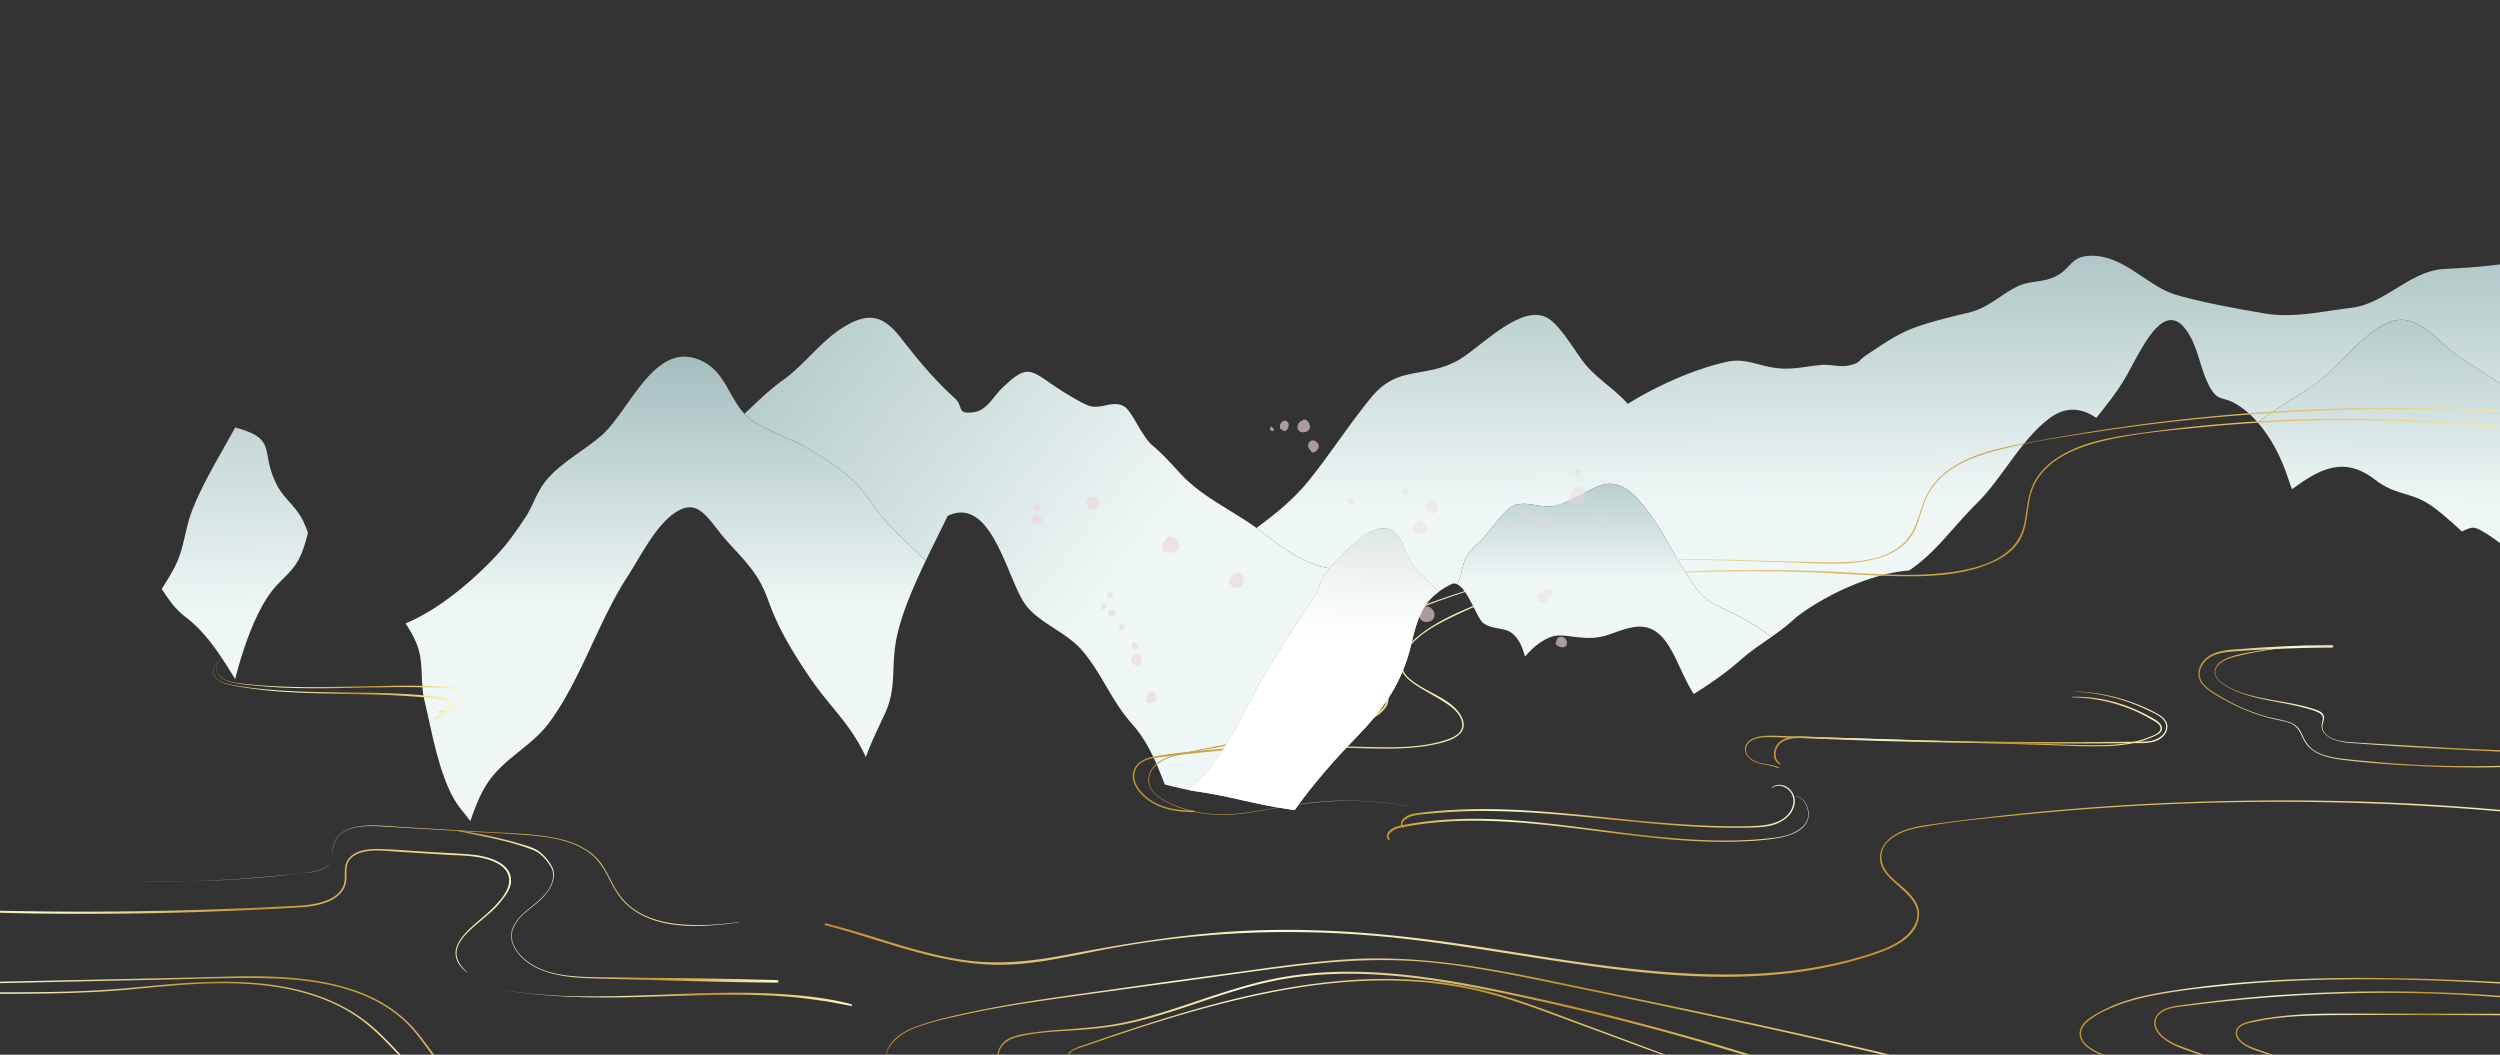 <svg xmlns="http://www.w3.org/2000/svg" xmlns:xlink="http://www.w3.org/1999/xlink" viewBox="0 0 5120 2160">
    <rect x="0" y="0" width="5120" height="2160" fill="#333333" stroke="none"/>
    <defs>
        <linearGradient id="c" x1="2693.896" y1="1308.935" x2="2725.82" y2="662.477" gradientUnits="userSpaceOnUse">
            <stop offset="0" stop-color="#fff"/>
            <stop offset=".133" stop-color="#f6f9f9"/>
            <stop offset=".347" stop-color="#dfe7e7"/>
            <stop offset=".614" stop-color="#b9cacb"/>
            <stop offset=".921" stop-color="#85a3a4"/>
            <stop offset="1" stop-color="#769899"/>
        </linearGradient>
        <linearGradient id="a" x1="2292.135" y1="1178.656" x2="855.556" y2="45.355" gradientUnits="userSpaceOnUse">
            <stop offset="0" stop-color="#eef7f6"/>
            <stop offset="1" stop-color="#769899"/>
        </linearGradient>
        <linearGradient id="d" x1="1363.265" y1="1242.843" x2="1363.265" y2="412.821" xlink:href="#a"/>
        <linearGradient id="e" x1="482.714" y1="1260.259" x2="466.752" y2="166.864" xlink:href="#a"/>
        <linearGradient id="f" x1="3886.598" y1="1027.727" x2="3878.617" y2="62.031" xlink:href="#a"/>
        <linearGradient id="g" x1="4909.856" y1="1031.964" x2="4917.838" y2="225.885" xlink:href="#a"/>
        <linearGradient id="b" x1="1688.859" y1="1819.877" x2="5280.992" y2="1819.877" gradientUnits="userSpaceOnUse">
            <stop offset=".006" stop-color="#c2922e"/>
            <stop offset=".253" stop-color="#fdf9ce"/>
            <stop offset=".304" stop-color="#f7eebd"/>
            <stop offset=".406" stop-color="#e6d190"/>
            <stop offset=".547" stop-color="#cca348"/>
            <stop offset=".596" stop-color="#c2922e"/>
            <stop offset=".871" stop-color="#eed688"/>
            <stop offset="1" stop-color="#fdf9ce"/>
        </linearGradient>
        <linearGradient id="h" x1="2351.731" y1="1251.894" x2="5342.958" y2="1251.894" xlink:href="#b"/>
        <linearGradient id="i" x1="1811.959" y1="2107.027" x2="4166.093" y2="2107.027" xlink:href="#b"/>
        <linearGradient id="j" x1="2042.296" y1="2157.651" x2="4035.376" y2="2157.651" xlink:href="#b"/>
        <linearGradient id="k" x1="2185.009" y1="2144.859" x2="3566.163" y2="2144.859" xlink:href="#b"/>
        <linearGradient id="l" x1="285.039" y1="1793.397" x2="1513.24" y2="1793.397" xlink:href="#b"/>
        <linearGradient id="m" x1="-263.176" y1="1865.102" x2="1044.651" y2="1865.102" xlink:href="#b"/>
        <linearGradient id="n" x1="1028.89" y1="2043.556" x2="1743.515" y2="2043.556" xlink:href="#b"/>
        <linearGradient id="o" x1="4535.552" y1="1434.313" x2="5365.844" y2="1434.313" xlink:href="#b"/>
        <linearGradient id="p" x1="4502.343" y1="1446.484" x2="5243.365" y2="1446.484" xlink:href="#b"/>
        <linearGradient id="q" x1="3573.733" y1="1500.198" x2="4426.268" y2="1500.198" xlink:href="#b"/>
        <linearGradient id="r" x1="3634.233" y1="1490.792" x2="4438.029" y2="1490.792" xlink:href="#b"/>
        <linearGradient id="s" x1="443.164" y1="1403.625" x2="944.702" y2="1403.625" xlink:href="#b"/>
        <linearGradient id="t" x1="436.247" y1="1413.543" x2="925.025" y2="1413.543" xlink:href="#b"/>
        <linearGradient id="u" x1="2870.026" y1="1651.269" x2="3674.942" y2="1651.269" xlink:href="#b"/>
        <linearGradient id="v" x1="2841.434" y1="1677.336" x2="3704.257" y2="1677.336" xlink:href="#b"/>
        <linearGradient id="w" x1="937.916" y1="1856.285" x2="1591.657" y2="1856.285" xlink:href="#b"/>
        <linearGradient id="x" x1="2319.826" y1="1260.393" x2="5308.317" y2="1260.393" xlink:href="#b"/>
        <linearGradient id="y" x1="-524.955" y1="2137.344" x2="1366.46" y2="2137.344" xlink:href="#b"/>
        <linearGradient id="z" x1="-311.529" y1="2131.071" x2="922.623" y2="2131.071" xlink:href="#b"/>
        <linearGradient id="A" x1="4258.977" y1="2112.613" x2="5335.066" y2="2112.613" xlink:href="#b"/>
        <linearGradient id="B" x1="4412.796" y1="2128.76" x2="5352.421" y2="2128.76" xlink:href="#b"/>
        <linearGradient id="C" x1="4579.607" y1="2148.731" x2="5223.739" y2="2148.731" xlink:href="#b"/>
        <linearGradient id="D" x1="3305.805" y1="1188.473" x2="3305.805" y2="733.556" xlink:href="#a"/>
    </defs>
    <g data-name="Layer 1">
        <path d="M2722.305 1164.01q1.515-1.77 3.24-3.66c21.54-23.52 70.05-75.64 102.96-77.77 42.28-2.74 42.29 39.17 61.2 69.2 11.2 17.78 42.45 42.56 55.64 60.92-29.13 21.52-42.33 49.78-54.99 106.04-17.49 77.76-57.52 135-113.52 192.19-40.49 41.35-89.54 96.89-125.34 148.04q-7.275-.99-14.51-2.01c-61.44-8.61-121.88-27.19-183.56-35.77-6.85-.95-14.04-2.24-21.46-3.75 57.08-38.16 111.22-147.28 141.6-206.15 20.57-39.85 93.18-153.34 112.55-180.36 21.19-29.53 13.04-40 36.19-66.92z"
              fill="url(#c)"/>
        <path d="M2573.3 1081.22q8.055 5.775 15.8 11.92c38.94 31.02 83.88 61.84 133.21 70.87-23.15 26.92-15 37.39-36.19 66.92-19.37 27.02-91.98 140.51-112.55 180.36-30.38 58.87-84.52 167.99-141.6 206.15-14.76-3-30.47-6.85-46.38-10.62-17.29-44.69-34.77-88.1-67.86-125.02-42.08-46.94-63.08-106.59-103.75-152.2-31.43-35.24-88.39-55.14-114.78-92.63-36.93-52.44-68.8-223.76-158.45-180.3-13.23 27.81-29.26 59.21-44.91 91.87-37.3-37.03-77.62-70.37-107.25-113.86-38.78-56.9-72.44-79.13-134.86-116.86-34.12-20.62-85.39-35.8-115.63-58.15a96.727 96.727 0 01-13.45-12.13c25.24-23.55 49.75-48.43 77.72-68.18 42.69-30.16 76.76-77.7 119.32-105.63 54.22-35.57 85.87-29.83 122.7 17.58 35.71 45.96 68.26 85.35 110.86 124.09 19.46 17.71 2.28 34.33 40.63 28.49 25.16-3.84 38.96-32.33 55.82-48.58 53.95-52.01 58.47-37.52 114.19-.41 10.96 7.3 53.61 33.63 66.61 36.85 24.93 6.18 48.61-13.44 71 1.5 15.72 10.49 35.47 61.38 56.8 79.11 25.18 20.93 41.63 41.62 63.29 63.83 41.525 42.57 99.675 69.08 149.71 105.03z"
              fill="url(#a)"/>
        <path d="M1524.645 847.54a96.727 96.727 0 0013.45 12.13c30.24 22.35 81.51 37.53 115.63 58.15 62.42 37.73 96.08 59.96 134.86 116.86 29.63 43.49 69.95 76.83 107.25 113.86-27.41 57.16-53.68 118.16-61.83 170.45-8.26 52.97 1.59 92.04-21.74 142.69-13.28 28.83-28.06 58.36-39.04 88.77q-2.37-5.13-4.86-10.11c-31.22-62.58-72.53-97.34-110.11-153.09-34.13-50.64-63.53-98.29-84.1-155.65-20.64-57.56-45.2-78.96-84.69-122.78-39.09-43.37-57.42-92.97-108.16-57.98-39.7 27.38-69.74 89.21-95.51 128.91-61.93 95.39-95.8 211.94-161.23 300.46-35.22 47.65-93.15 73.3-126.34 123.84-15.62 23.77-25.55 50.6-35 77.58-5.59-7.5-11.65-15.21-18.23-23.21-43.42-52.85-59.16-155.45-75.65-223.33-9.18-37.79-1.45-71.62-13.24-108.78-5.52-17.41-15.28-33.63-25.41-49.81 75.44-30.2 155.19-103.55 196.96-151.12 15.98-18.2 34.57-45 47.49-64.49 15.22-22.95 19.69-41.42 34.54-64.69 27.36-42.89 84.38-71.05 122.9-105 59.25-52.21 112.21-206.08 212.68-147.77 39.31 22.82 49.6 72.01 79.38 104.11z"
              fill="url(#d)"/>
        <path d="M620.585 1066.55a214.553 214.553 0 0110.21 24.61c-3.77 14.4-7.71 28.56-13.02 41.65-14.72 36.33-35.79 47.04-58.39 74.54-33.28 40.52-60.89 116.27-77.7 183.28-29.46-46.83-57.33-93.35-101.98-127.25-20.13-15.27-34.84-35.78-48.33-57.2 12.49-20.38 25.8-40.63 33.93-61.55 12.02-30.95 15.65-64.98 26.09-93.53 20.61-56.4 60.63-121.43 90.31-175.56 89.71 23.95 48.98 48.91 86.14 119.08 14.655 27.68 37.45 41.17 52.74 71.93z"
              fill="url(#e)"/>
        <g opacity=".4" style="mix-blend-mode:multiply" fill="#edd4d8">
            <path d="M2350.564 1419.668c-5.236 9.8-4.266 25.634 11.362 18.156 16.174-7.741-1.265-28.344-11.362-18.156zM2323.391 1360.794c-13.031-4.655-5.735-21.734 5.719-20.177 17.999 2.448 4.35 33.012-5.719 20.177zM2317.73 1321.166c-1 7.378 6.453 13.236 11.346 5.712 5.492-8.446-8.892-16.355-11.346-5.712zM2291.689 1284.936c.112-5.432 7.2-12.914 11.143-4.583 3.69 7.798-10.799 13.807-11.143 4.583zM2269.045 1256.631c1.985 5.981 12.661 8.936 15.249 1.64 3.049-8.6-15.87-13.123-15.249-1.64zM2254.326 1245.309c.521-4.727 8.386-14.253 11.273-5.093 2.282 7.241-8.61 10.292-11.273 5.093zM2267.913 1215.872c-3.3 6.876 4.824 11.3 10.1 6.236 6.612-6.339-3.624-13.301-10.1-6.236zM2228.286 1038.116c-9.533-8.9 6.3-28.541 17.571-16.9 14.992 15.501-9.857 29.898-17.571 16.9zM2386.794 1104.916c-3.293 5.986-10.168 14.044-5.755 21.053 4.241 6.737 18.3 7.012 24.434 3.768 28.485-15.062-11.717-43.56-18.679-24.821zM2522.658 1200.021c-14.189-7.439 5.655-34.082 19.81-23.37 5.625 4.258 5.147 17.789-.074 23.379-5.863 6.276-14.194 2.785-19.736-.009zM2115.065 1059.628c-4.622 9.774 7.235 18 15.157 11.2 12.82-11.013-12.422-24.042-15.157-11.2zM2118.462 1035.851c-1.948 6.523 5.059 14.909 11.282 7.726 6.485-7.486-8.209-16.777-11.282-7.726zM2600.78 879.607c1.145-17.155 17.106 11.059.2.935-.336-1.171-.045-2-.2-3.2M2624.557 880.74c-8.564-7 .832-22.27 9.664-18.589 11.841 4.935.142 30.432-9.664 16.324M2666.448 861.492c-12.52 4.968-12.909 25.051 3.677 23.8 23.99-1.802 7.786-34.611-3.677-23.8zM2684.563 922.631c-13.081-9.886-.9-27.292 11.319-17.886 15.176 11.681-9.693 30.332-11.319 17.886zM2759.289 1022.265c-4.357 8.289 8.08 15.077 12.283 7.976 5.766-9.741-9.372-11.381-12.283-7.976zM2790.99 1104.916c-8.145-8.382 6.649-16.4 12.41-7.869 7.126 10.553-10.922 15.745-12.41 7.869zM2856.658 1180.773c7.328-4.009 21.395-3.4 15.932 9.113-4.266 9.77-19.536 7.713-19.558-3.357-5.012 6.844-13.923 4.967-14.6-4.059-.778-10.493 14.503-15.97 18.226-1.697zM2862.319 1235.119c-9.327-16.657 13.228-33.1 20.209-14.745 5.156 13.562-13.235 28.281-20.209 14.745zM2912.136 1243.045c-10.767 9.265-7.509 29.881 8.1 30.62 28.192 1.335 20.447-38.765-8.1-30.62zM2900.814 1072.082c-14.277 11.985 2.913 28.7 15.625 20.122 15.502-10.467-11.021-35.804-15.625-20.122zM2929.119 1049.438c-14.919-8.529-10.871-31.433 6.185-24.817 22.212 8.616.527 36.103-6.185 24.817zM2871.377 1001.885c-1.822 7.591 6.044 15.772 12.166 8.77 7.063-8.078-5.586-19.407-12.166-6.5M3088.76 1074.346c-7.009 7.413 5.179 15.268 11.35 8.206 6.831-7.816-7.71-21.21-11.35-8.206zM3122.726 1064.157c-12.02-.021-8.563-17.95 1.074-18.277 18.311-.621 5.357 30.694-1.074 18.277zM3156.692 1065.289c-6.544 8.219-1.573 22.411 10.754 19.254 15.824-4.051.654-32.827-10.754-19.254zM3226.889 1031.323c-7.309-2.174-14.069-4.036-14.728-11.89-.783-9.335 15.142-24.656 24.633-22.435 22.106 5.172 7.314 43.895-9.905 34.325zM3275.573 1057.363c-2.2 6.964 4.194 17.933 9.391 7.984 4.503-8.621-9.84-15.485-9.391-7.984zM3228.021 974.712c-8.545-4.422-1.129-15.551 6.269-13.092 11.555 3.842.86 20.198-6.269 13.092zM3155.56 1213.607c-16.319 6.1.879 28.151 13.415 17.882-1.56-3.466-.037-5.479-.224-8.933 11.638-.549 16.468-15.361 2.323-17.207-10.696-1.395-7.574 11.699-15.514 8.258zM3187.261 1314.373c1.452-15.9 22.725-11.835 21.782 3.423-.974 15.771-30.018 3.765-21.782-3.423z"/>
        </g>
        <path d="M5196.205 527.05v312.18c-60.92-46.78-138.13-93.42-160.93-109.11-42.63-29.34-86.85-97.28-147.67-68.09-57.77 27.72-104.78 100.4-162.43 135.93-34.22 21.08-68.45 43.21-101.41 67.03-13.29-15.17-28.22-28.18-44.76-37.85-30.19-17.64-39.36-1.58-59.71-47.67-12.75-28.86-18.32-62.43-33.41-89.92-48.05-87.54-94.71 14.73-127.43 74.04-19.24 34.88-41.78 63.19-65.27 92.27-29.53-20.25-61.54-24.61-95.56.63-58.42 43.35-96.71 122.21-147.58 172.78-54.3 53.98-84.25 101.24-140.11 139.05-102.82 8.46-210 76.17-236.52 100.52-14.81 13.6-30.42 25.01-46.16 36.01-19.64-17.6-48.45-32.7-64.22-41.71-32.85-18.76-62.48-22.29-90.78-60.61-40.91-55.38-66.33-120.38-111.48-173.12-67.64-79-98.48-15.79-171.94 5.56-29.53 8.58-62.57-11.05-89.37.72-19.98 8.78-53.81 61.18-73.05 77.79-37.35 32.25-28 56.86-42.06 83.09a13.31 13.31 0 00-12.19.02 183.859 183.859 0 00-26.82 16.11c-13.19-18.36-44.44-43.14-55.64-60.92-18.91-30.03-18.92-71.94-61.2-69.2-32.91 2.13-81.42 54.25-102.96 77.77q-1.725 1.89-3.24 3.66c-49.33-9.03-94.27-39.85-133.21-70.87q-7.725-6.15-15.8-11.92c38.75-28.44 76.39-59.16 105.17-94.63 44.09-54.3 83.21-115.48 128.76-171.46 56.55-69.5 110.24-37.88 180.77-78.36 43.33-24.87 124.59-112.82 178.38-87.12 28.91 13.82 61.12 74.4 82.59 99.08 25.41 29.2 58.5 48.86 84.75 78.33 56.99-35.55 135.33-71.47 203.5-86.13 35.34-7.59 56.92 5.63 93.55 11.81 36.84 6.22 63.31-2.18 99.84-5.37 16.75-1.47 39.85 5.02 55.76 1.21 26.35-6.3 16.41-8.52 37.89-22.72 38.19-25.23 65.21-44.48 105.68-58.05 32.81-11.01 65.21-18.84 99.71-27.06 42.54-10.14 60.65-32.08 97.12-51.64 30.54-16.38 52.18-8.53 82.45-22.8 33.67-15.87 29.97-43.42 77.15-42.48 65.8 1.31 113.1 63.35 170.12 79.91 56.18 16.32 120.6 27.48 178.19 37.67 60.77 10.75 118.58-3.37 180.9-11.04 70.94-8.74 119.77-76.05 191.29-79.61 47.11-2.35 124.935-6.8 189.34-23.71z"
              fill="url(#f)"/>
        <path d="M5196.205 839.23v333.7c-40.8-33.94-84.22-67.5-96.96-75.51-33.04-20.79-32.85-20.21-57.31-9.01-26.05-24.34-54.69-48.84-73.2-59.48-36.56-21.01-66.02-16.44-103.87-45.94-64.17-50.02-113.51-23.06-170.83 18.85q-4.02-9.99-7.29-20.17c-13.14-40.97-34.22-83.87-62.98-116.68 32.96-23.82 67.19-45.95 101.41-67.03 57.65-35.53 104.66-108.21 162.43-135.93 60.82-29.19 105.04 38.75 147.67 68.09 22.8 15.69 100.01 62.33 160.93 109.11z"
              fill="url(#g)"/>
        <path d="M5280.144 1676.027c-273.789-34.579-551.73-43.47-827.348-32.165q-205.275 8.421-409.461 33.019-47.255 5.7-94.405 12.258c-22.475 3.155-45.16 7.78-65.328 18.668-30.6 16.521-45.086 49.152-22.778 79.214 24.726 33.319 89.06 61.252 57.558 112.076-14.444 23.3-42.107 37.783-67.037 46.958-29.31 10.787-59.69 19.13-90.12 26.084-127.091 29.046-258.631 27.639-387.726 15.277-133.038-12.738-264.559-37.213-396.76-56.212-131.1-18.843-262.672-29.967-395.218-26.116-134.414 3.9-264.856 24.969-396.612 50.152-70.467 13.468-140.665 21.21-212.081 10.742-64.5-9.454-126.809-29.453-188.927-48.585-30.694-9.454-61.507-18.494-92.654-26.348-2.4-.605-3.418 3.08-1.021 3.706 123.653 32.289 244.96 86.324 375.234 80.742 66.155-2.834 130.834-18.306 195.621-30.74a2007.589 2007.589 0 01209.38-28.871c135.418-11.436 271.529-8.67 406.509 6.787 132.871 15.216 264.357 40.219 396.883 57.935 125.6 16.791 253.177 27.246 379.628 13.72 62.562-6.692 124.525-19.31 184.228-39.3 35.137-11.764 85.076-32.619 91.876-74.51 6.543-40.309-34.9-62.126-58.505-86.726-19.192-20-26.028-47.941-4.906-69.641 17.253-17.725 43.906-25.556 67.578-29.886 69.335-12.685 140.711-18.749 210.81-25.824q101.333-10.226 203.015-16.483a5215.442 5215.442 0 01831.316 15.192c33.771 3.327 67.517 6.965 101.251 10.655 1.145.125 1.117-1.64 0-1.781z"
              fill="url(#b)"/>
        <path d="M2884.188 1650.765c-59.144-10.089-119.047-13.834-178.905-8.908-44.185 3.637-87.544 12.336-131.256 19.322-40.184 6.422-80.865 9.974-121.1 1.874-23.616-4.755-47.755-12.673-68.823-24.444-15.067-8.418-30.519-21.393-30.807-40.206-.4-25.919 24.181-41.463 45.954-48.194 30.731-9.5 63.9-13.856 95.482-19.813 31.46-5.934 63.013-11.4 94.68-16.11q53.6-7.978 107.512-13.523c26.712-2.712 52.674-4.261 78.26-12.994 24.289-8.29 79.491-31.555 66.782-66.678-7.736-21.38-33.9-29.586-52.085-38.713-15.084-7.57-31.291-19.134-37.008-35.777-7.2-20.976 6.732-39.9 24.8-49.223 33.21-17.135 70.534-28.916 105.328-42.5 33.758-13.181 67.742-25.852 102.1-37.388 68.968-23.157 139.573-41.96 211.385-53.856 154.7-25.627 312.169-15.989 468.093-11.664 60.331 1.673 126.026 8.38 184.676-9.719 23.3-7.191 45.441-19.325 60.893-38.591 18.2-22.7 22-52.026 32.569-78.349 23.87-59.473 85.151-86.763 143.291-102.179 68.946-18.281 140.767-28.455 211.2-39.193 307.38-46.862 619.524-57.518 929.459-33.3q57.729 4.51 115.308 10.7c1.32.141 1.305-1.917 0-2.062a3966.652 3966.652 0 00-953.312 9.412q-115 15.06-229 36.752c-57.126 10.856-118.425 21.6-167.022 55.762-21.436 15.068-39.034 34.867-49.565 59-13.272 30.415-17.06 64.218-41.2 89-44.262 45.45-118.639 42.686-177.049 41.893-157.464-2.138-315.53-14.617-472.55 3.224-147.566 16.766-288.911 64.406-426.133 119.482-24.854 9.976-62.454 17.794-75.026 44.663-9.921 21.2 1.682 42.094 18.48 55.543 20.05 16.053 61.668 22.275 69.111 50.472 6.262 23.721-24.539 41.372-41.763 49.877-24.633 12.162-50.39 17.731-77.54 20.338q-53.344 5.121-106.42 12.66c-65.561 9.407-130.766 22.05-195.429 36.345-25.1 5.549-54.732 14.592-63.847 41.779-7.6 22.664 7.8 40.709 26.152 51.862 35.377 21.494 79.779 31.105 120.826 31.408 40.267.3 80-7.967 119.5-14.792 52.837-9.131 105.89-15.168 159.6-13.64a754.205 754.205 0 01104.324 10.721c.177.03.253-.241.075-.271z"
              fill="url(#h)"/>
        <path d="M4154.648 2249.241c3.688 4.251 10.3 1.193 11.294-4.139 1.763-9.43-12.414-12.477-18.534-14.181q-62.28-17.347-124.95-33.312-125.256-32.136-251.31-61.045c-168.045-38.8-336.839-74.251-505.708-109.256-166.7-34.555-333.521-73.527-504.952-62.634-84.94 5.4-169.318 18.454-253.591 29.931q-129.993 17.7-259.9 36.05c-84.053 11.843-168.372 22.894-251.477 40.426-39.793 8.395-80.473 17.22-118.761 31.133-27.695 10.064-54.89 27.038-62.936 57.212a50.958 50.958 0 003.09 35.677c.182.383.741.049.566-.331-18.327-39.973 18.635-74.322 52.457-87.954 34.509-13.908 72.316-21.72 108.558-29.656 76.67-16.788 154.5-27.55 232.179-38.4q119.514-16.695 239.087-32.969c81.27-11.114 162.522-23.271 244.1-31.9 79.552-8.413 158.977-10.6 238.664-2.643 80.584 8.05 160.105 23.966 239.339 40.309 156.055 32.191 312.106 64.461 467.689 98.873 156.335 34.578 312.127 71.588 466.908 112.593q14.511 3.845 29.007 7.742c4.46 1.2 8.929 2.374 13.379 3.611 1.634.454 3.341.836 4.946 1.4l2.449 1.041q7.546 1.776-.206 11.03c-.874-.933-2.215.444-1.392 1.392z"
              fill="url(#i)"/>
        <path d="M2238.117 2294.712a298.55 298.55 0 01-107.138-30.736c-29.2-14.8-58.166-33.493-74.842-62.513-7.427-12.924-13.133-28.634-10.418-43.741 3.243-18.043 18.3-28.275 34.957-32.973 37.221-10.5 77.395-11.84 115.778-14.389 37.285-2.477 74.271-5.893 110.886-13.612 35.626-7.511 70.534-17.932 105.129-29.2 70.333-22.915 139.939-49.047 213.047-61.907 157.121-27.64 317.5-.258 471.63 32.332q226.492 47.892 448.459 114.592 221.71 66.615 437.356 151.556 26.265 10.347 52.441 20.916c2.575 1.041 3.687-3.126 1.147-4.158q-223.171-90.718-453.779-161.539-230.26-70.84-466.087-121.54c-155.952-33.5-317.722-63.222-477.276-38.651-76.728 11.817-149.473 38.633-222.918 62.742-36.255 11.9-72.827 23.159-110.149 31.234-40.007 8.656-80.519 12.042-121.273 14.9-20.209 1.419-40.422 2.9-60.52 5.5-17.314 2.238-35.706 4.323-52.12 10.56-23.761 9.027-34.5 30.722-28.5 55.166 6.508 26.511 26.139 48.541 48 63.834a294.6 294.6 0 0095.713 43.858 303.264 303.264 0 0050.472 8.331c.362.03.357-.529 0-.562z"
              fill="url(#j)"/>
        <path d="M3565.93 2225.508c-50.871-27.328-105.367-46.848-159.308-67.087q-86.422-32.421-172.988-64.467c-56.035-20.868-111.895-42.893-169.526-59.047a815.464 815.464 0 00-167.583-28.229c-113.911-7.355-228.239 7.5-339.245 32.529-113.526 25.6-224.27 62.006-334.169 99.95-14.924 5.152-44.829 12.587-36.737 34.87 3.462 9.532 12.276 16.152 20.213 21.835 10.7 7.663 21.74 14.869 33.02 21.651a520.163 520.163 0 00145.729 59.924c12.8 3.09 25.773 5.477 38.787 7.478.941.145 1.354-1.289.4-1.446A527.268 527.268 0 012275.906 2236a495.876 495.876 0 01-66.666-39.955c-9.968-7.081-25.929-19-21.252-33.352 4.092-12.558 21.312-15.9 32.173-19.646 106.209-36.664 213.147-71.948 322.636-97.585 107.844-25.251 218.62-41.045 329.594-36.6a824.9 824.9 0 01165.057 22.989c55.119 13.635 108.485 33.345 161.7 52.922l166.733 61.336c54.262 19.961 109.4 38.36 162.19 62.045q18.968 8.51 37.382 18.162c.533.28 1.006-.523.474-.81z"
              fill="url(#k)"/>
        <path d="M1512.965 1888.725c-38 4.668-76.5 7.61-114.765 4.625-36.565-2.853-74.29-11.742-103.956-34.353-16.229-12.369-28.429-28.3-37.94-46.254-10.3-19.45-18.919-39.79-34.56-55.735-26.782-27.3-65.182-38.5-101.994-44.026-46.142-6.924-93.416-7.489-139.932-10.2q-80.958-4.719-161.915-9.43c-22.062-1.284-44.4-3.747-66.515-2.536-15.785.864-32.276 3.512-46.2 11.41-13.537 7.678-21.561 19.962-23.52 35.364-1.528 12.013-.987 25-9.886 34.436-7.385 7.828-18.4 11-28.661 12.886-25.469 4.68-51.826 6.395-77.587 8.861q-39.762 3.805-79.628 6.443-80.323 5.3-160.874 5.564c-13.3.043-26.647.2-39.944-.234a.05.05 0 000 .1c54.111-.346 108.067-.168 162.147-2.794q79.8-3.876 159.232-12.856c11.677-1.321 23.455-2.395 35.046-4.366 8.636-1.469 17.521-3.706 24.9-8.624 17.937-11.953 11.966-33.194 18.5-50.783 13.19-35.476 62.885-35.692 94.029-33.846q81.567 4.836 163.131 9.751c50.372 3.007 101.014 4.731 151.258 9.464 39.319 3.7 81.372 10.971 113.766 35.186 18.155 13.57 29.723 31.842 39.761 51.84 9.285 18.5 18.738 36.447 33.646 51.1 52.9 51.981 137.869 50.1 206.287 42.77 8.763-.939 17.509-2.029 26.244-3.206.31-.042.24-.591-.075-.553z"
              fill="url(#l)"/>
        <path d="M-262.59 1857.285q194.454 13.042 389.61 14.059 194.918 1.246 389.732-7.793c32.884-1.581 65.774-3.259 98.627-5.39 19.9-1.291 40.278-4.294 58.639-12.442 16.907-7.5 31.61-20.512 34.78-39.516 2.33-13.971-2.135-29.021 5.207-41.965 5.3-9.355 14.944-14.833 24.942-17.928 23.8-7.367 49.783-3.613 74.132-2.075q48.563 3.069 97.128 6.1c26.87 1.665 54.812 1.25 81.089 7.737 18.543 4.578 41.369 13.344 49.1 32.526 9.357 23.209-10.381 47.293-25.276 63.341-12.611 13.586-27.4 25.008-41.264 37.258-21.254 18.788-52.641 47.575-36.421 78.862 4.461 8.605 11.429 15.378 18.92 21.372.369.3.9-.2.531-.53-14.34-12.736-26.382-29.665-20.148-49.567 5.381-17.18 19.746-30.8 32.719-42.545 14.18-12.834 29.475-24.438 43.2-37.775a183.417 183.417 0 0017.474-20.229c7.465-9.727 14.816-20.442 16.194-32.955 4.588-41.644-49.533-54.953-80.858-57.7-31.706-2.784-63.636-4-95.407-5.918-31.177-1.881-62.522-4.9-93.75-5.488-18.754-.355-40.7 1.29-55.978 13.429a36.566 36.566 0 00-13.532 23.717c-1.874 12.874 1.24 26.053-3.724 38.481-8.231 20.608-31.064 30.161-51.157 34.994-26.225 6.308-53.866 6.077-80.653 7.429q-195.954 9.892-392.265 10.28c-130.859.14-261.549-3.262-392.282-8.754q-24.657-1.036-49.308-2.234c-.787-.038-.777 1.167 0 1.219z"
              fill="url(#m)"/>
        <path d="M1028.958 2027.193c91.33 16.084 184.706 16.869 277.165 14.786 93.407-2.106 186.8-7.864 280.215-2.635 52.736 2.951 104.848 10.29 156.609 20.716 2.168.436 3.1-2.766.922-3.345-44.726-11.885-90.938-17.373-137.033-20.587s-92.372-3.567-138.57-2.737c-93.587 1.68-187.127 8.406-280.757 7.12-53.038-.729-106.171-4.684-158.5-13.5-.118-.02-.169.16-.05.181z"
              fill="url(#n)"/>
        <path d="M4738.843 1321.926a751.123 751.123 0 00-119.854 11.874c-18.094 3.3-37.326 6.111-54.59 12.64-10.858 4.107-23.16 10.9-27.486 22.425-4.892 13.03 4.217 24.395 14.412 31.455 13.605 9.42 29.161 16.192 44.789 21.458 33.112 11.155 67.991 15.41 102.027 22.753 8.407 1.813 16.776 3.811 25.055 6.14 8.2 2.306 16.946 4.556 24.6 8.366 4.754 2.367 8.937 5.7 9.269 11.411.264 4.54-1.782 9.024-2.257 13.5a22.912 22.912 0 003.415 14.789c5.968 9.525 16.9 14.67 27.276 17.923 15.633 4.9 32.313 5.1 48.513 6.357 83.206 6.443 166.551 11.023 249.918 14.785q125.537 5.666 251.192 8.5c10.3.235 20.607.312 30.912.394 2.3.018 2.292-3.506 0-3.563-80.434-1.995-160.846-3.342-241.25-6.53-80.734-3.2-161.345-8.038-242.012-12.491q-30.355-1.675-60.7-3.616c-14.841-.93-29.612-1.665-43.57-7.317-12.463-5.047-24.684-14.916-21.678-29.824 1.359-6.739 5.121-13.506 1.132-20.091-3.215-5.308-9.36-7.764-14.942-9.728-31.781-11.181-65.434-15.44-98.387-21.709-32.308-6.146-67.572-14.024-94.534-33.959-7.08-5.235-13.68-12.656-13.137-22.042.411-7.1 4.935-12.977 10.319-17.26 12.779-10.165 29.177-13.536 44.7-17.075a809.448 809.448 0 01117.78-17.787q14.53-1.118 29.092-1.688a.047.047 0 000-.094z"
              fill="url(#o)"/>
        <path d="M5244.065 1562.618c-77.4 5.4-155 7.733-232.574 5.922q-58.175-1.359-116.233-5.629c-19.347-1.423-38.666-3.136-57.975-5-17.664-1.7-35.463-3.008-52.994-5.826-14.092-2.264-28.337-5.711-40.885-12.727-13.84-7.739-21.4-19.311-27.846-33.378-3.008-6.569-6.279-13.194-11.62-18.21-4.859-4.562-11.04-7.422-17.333-9.421-15.229-4.836-31.279-6.984-46.656-11.414a377.846 377.846 0 01-95.483-42.551c-13.8-8.621-32.869-18.718-38.192-35.248-4.856-15.079 4.5-31.509 16.4-40.448 14.159-10.636 32.863-12.941 49.979-14.347 19.171-1.574 38.385-2.734 57.59-3.793q58.463-3.223 117.026-3.955 14.389-.18 28.781-.244c3.317-.018 3.324-5.175 0-5.156-40.692.226-81.387 1.552-122.022 3.7q-30.236 1.6-60.43 3.86c-17.757 1.33-36.289 1.811-53.386 7.27-13.877 4.431-26.8 12.845-33.516 26.167-6.154 12.209-6.113 26.278 2.239 37.454 9.53 12.751 25.545 21.3 38.98 29.25a389.874 389.874 0 0047.009 23.627 383.336 383.336 0 0049.737 17.089c8.57 2.3 17.216 4.218 25.907 5.993 8.171 1.67 16.455 3.466 23.886 7.408 16.041 8.51 18.458 25.57 27.89 39.409 7.368 10.81 18.441 18.255 30.391 23.207 13.468 5.581 27.968 8.251 42.353 10.177 18.586 2.486 37.268 4.414 55.939 6.129q60.4 5.546 121.033 7.928c80.736 3.174 161.883 2.587 242.491-3.236q14.765-1.066 29.513-2.321c1.071-.091 1.09-1.764 0-1.688z"
              fill="url(#p)"/>
        <path d="M4243.756 1428.191a338.357 338.357 0 01110.131 20.395 317.218 317.218 0 0151.363 24.268c6.649 3.907 19.653 9.762 19.582 18.961-.076 9.78-15.791 14.75-23.082 17.713-34.153 13.881-71.518 16.67-108.021 16.716-40.124.051-80.293-1.912-120.4-3.1l-250.128-7.42-251.125-7.449c-18.688-.555-37.8-2.341-56.476-1.27-11.541.662-24.551 2.9-33.708 10.506a21.711 21.711 0 00-4.22 29.444c8.632 12.7 23.364 16.645 37.641 19.188 9.068 1.616 18.118 3.152 26.469 7.228 1.081.528 2.032-1.094.946-1.619-15.865-7.665-34.6-5.74-50.166-13.971-7.316-3.869-14.211-9.846-16.064-18.245a20 20 0 016.372-19.522c10.1-8.942 26.066-10.513 38.96-10.4 20.4.171 40.819 1.158 61.208 1.738l252.121 7.176 252.122 7.177c39.528 1.125 79.206 3.338 118.755 2.594 35.623-.67 71.912-4.887 104.569-20 5.862-2.713 13.32-5.706 16.143-12.037 2.64-5.92-.3-11.778-4.6-15.986-5.763-5.634-13.614-9.45-20.593-13.332q-12.326-6.855-25.229-12.6c-33.2-14.777-68.98-24.268-105.281-26.714-9.087-.612-18.189-.808-27.294-.656a.61.61 0 000 1.219z"
              fill="url(#q)"/>
        <path d="M4249.124 1416.587a382.021 382.021 0 01102.716 18.925 388.386 388.386 0 0149.5 20.2c12.7 6.258 33.835 14.421 34.805 31.083 1.035 17.79-16.953 28.136-32.125 30.663-8.843 1.472-17.9 1.339-26.833 1.444q-14.449.171-28.9.308-57.3.542-114.608.557-114.61.029-229.209-2.054t-229.134-6.277q-28.884-1.058-57.761-2.25c-15.906-.656-32.3-2.425-48.131-.027-12.313 1.864-25.059 7.053-31.627 18.228-4.877 8.3-6.656 19.348-2.677 28.354a19.073 19.073 0 009.821 9.607c1.24.566 2.3-1.132 1.089-1.862-11.124-6.695-11.465-21.619-6.27-32.253 6.911-14.146 23.521-18.516 38.041-19.427 17.461-1.1 35.246.7 52.7 1.383q28.878 1.137 57.762 2.141 115.536 4.014 231.134 5.881t231.2 1.584q57.8-.141 115.6-.82c16.392-.192 34.391 1.283 49.989-4.749 11.1-4.294 20.945-13.96 22.463-26.208 1.664-13.419-8.7-22.561-19.293-28.634a334.683 334.683 0 00-45.043-21.046 376.026 376.026 0 00-99.288-23.569c-8.623-.851-17.271-1.384-25.932-1.654-.3-.01-.3.455 0 .468z"
              fill="url(#r)"/>
        <path d="M454.43 1348.3c-10.864 4.252-13.225 17.385-9.825 27.51 4.8 14.28 20.7 20 34.173 22.65 20.594 4.043 41.887 5.707 62.78 7.383q33.246 2.668 66.619 3.36c89.86 2.021 179.7-3.832 269.56-1.466 12.257.322 24.54.685 36.776 1.484 9.482.619 21.934 2.191 26.426 11.993 4.51 9.846-2.026 21.637-10.356 27.07-9.6 6.262-21.819 7.26-32.933 8.243-1.54.136-1.584 2.52 0 2.437 15.761-.829 34.36-2.476 43.59-17.249 7.557-12.1 4.273-26.918-9.472-32.364-7.739-3.066-16.364-3.163-24.558-3.555q-17.186-.822-34.388-1.185c-22.626-.5-45.259-.484-67.888-.22-90.053 1.049-180.27 6.314-270.219-.649q-19.071-1.476-38.069-3.744c-10.66-1.286-21.663-2.387-31.752-6.3-9.566-3.711-18.238-10.438-20.607-20.86-2.138-9.4.525-20.455 10.193-24.357.11-.044.063-.225-.05-.18z"
              fill="url(#s)"/>
        <path d="M454.383 1354.1c-10.289-1.58-16.958 8.074-17.994 17.322-1.506 13.432 9.17 22.6 20.622 27.247 7.844 3.184 16.238 4.728 24.527 6.245q15.621 2.859 31.354 5.044c20.73 2.9 41.556 5 62.431 6.5 85.758 6.193 171.867 3.317 257.65 8.989 23.785 1.572 48.191 2.838 71.681 7.075 7.337 1.324 23.981 7.811 14.9 17.535-3.5 3.747-8.716 6.389-12.934 9.239l-15.674 10.59c-1.832 1.238-.151 4.2 1.751 2.995 8.541-5.418 17.382-10.546 25.671-16.341 4.759-3.327 9.283-8.279 7.72-14.566-3.477-13.987-25.577-14.305-36.461-15.58-41.861-4.9-83.985-6.711-126.1-7.561-84.151-1.7-168.678.257-252.339-10.609-12.117-1.574-24.232-3.351-36.244-5.6-9.158-1.714-18.64-4.012-26.485-9.262-8.087-5.413-13.1-13.673-11.386-23.552 1.477-8.525 7.764-16.895 17.264-15.532.117.017.169-.162.049-.18z"
              fill="url(#t)"/>
        <path d="M3629.953 1613.062c10.128-6.819 23.03-3.94 31.934 3.615 9.836 8.347 13.2 20.844 9.746 33.19-8.59 30.678-42.628 39.6-70.537 41.308-31.474 1.926-63.27 1.235-94.763.159-32.059-1.1-64.077-3.172-96.046-5.778-64.392-5.249-128.583-12.643-192.91-18.6-63.606-5.887-127.447-10.414-191.362-9.9-32.14.258-64.282 1.8-96.261 5.072q-11.907 1.216-23.778 2.758c-6.23.811-12.724 1.2-18.641 3.438-7.424 2.808-17.32 8.975-18.341 17.739-.42 3.605 1.212 6.511 3.937 8.76 1.279 1.055 3.089-.655 1.856-1.856-9.941-9.678 11.049-20.334 18.56-21.979 15.812-3.463 32.672-4.416 48.78-5.883 32.328-2.944 64.8-4.182 97.254-4.177 65.561.01 130.985 5.074 196.214 11.263 65.262 6.192 130.427 13.52 195.822 18.231 32.928 2.372 65.912 4.079 98.924 4.624q24.481.4 48.966-.1c14.661-.321 29.491-.585 43.915-3.492 23.825-4.8 48.895-20.28 52.3-46.489 2.536-19.491-13.431-38.98-33.865-37.591a23.6 23.6 0 00-12.371 4.554c-.674.487-.047 1.611.662 1.134z"
              fill="url(#u)"/>
        <path d="M3668.055 1632.142c25.238-7.58 40.683 26.235 33.4 46.493-4.68 13.02-17.338 22.1-29.532 27.449-13.313 5.845-27.922 8.414-42.275 10.114-67.669 8.013-136.316 5.932-204.078.208-68.332-5.772-136.224-15.605-204.257-24.028-67.734-8.387-135.832-15.477-204.16-15.416a809.3 809.3 0 00-100.714 6.026q-24.537 3.1-48.808 7.962c-10.065 2.037-23.437 7.15-26.941 18.035-1.351 4.2-.118 7.96 2.915 11.03 1.536 1.555 3.837-.783 2.386-2.387-5.68-6.277 1.6-13.019 6.828-16.54 6.252-4.208 13.112-5.576 20.379-7.008q25.923-5.108 52.2-8.107a837.252 837.252 0 01102.589-5.109c68.988.556 137.689 8.058 206.081 16.544 69.2 8.587 138.324 18.29 207.907 23.318 34.222 2.473 68.518 3.756 102.83 3.085 32.616-.638 65.966-2.1 98.124-7.933 22.254-4.035 52.334-13.653 59.756-38.071 5.142-16.918-3.58-41.773-22.144-46.488a22.906 22.906 0 00-12.562.552c-.173.054-.1.324.074.271z"
              fill="url(#v)"/>
        <path d="M937.725 1702.154c33.88 7.139 68.015 13.292 101.543 22a485.811 485.811 0 0147.017 14.548c7.3 2.707 13.847 5.492 19.91 10.475a97.037 97.037 0 0115.788 16.915c4.2 5.61 8.242 11.633 9.9 18.532 1.724 7.177.92 14.659-1.305 21.633-4.691 14.7-15.336 27.277-26.552 37.546-19.046 17.437-43.885 31.414-53.948 56.546-10.547 26.338 6.538 51.484 26.606 67.634 20.09 16.168 45.343 24.666 70.39 29.426 27.327 5.193 55.184 6.069 82.915 6.826l111.586 3.047c74.033 2.021 148.119 4.09 222.176 4.921l27.9.313c3.384.038 3.375-5.154 0-5.25q-110.552-3.114-221.18-4.267l-111.587-1.349c-30.575-.369-61.345.11-91.793-3.138-27.187-2.9-54.765-8.917-78.229-23.556-23.657-14.758-48.709-42.469-38.15-72.334 9.751-27.58 37.947-41.829 57.619-61.241 17-16.772 34.885-43.588 21.556-67.621-6.339-11.429-15.442-22.468-26.058-30.136-11.512-8.314-27.105-12-40.517-16.06-32.407-9.815-65.834-16.849-99.141-22.845q-12.933-2.33-25.869-4.642c-1.348-.244-1.942 1.79-.573 2.079z"
              fill="url(#w)"/>
        <path d="M5307.232 899.1c-308.652-51.489-624.869-55.372-934.6-10.55-54.282 7.855-111.353 17.859-158.223 48.208-19.09 12.361-35.986 28.409-47.213 48.343-15.377 27.3-15.38 58.208-21.729 88.113-16.855 79.381-112.64 96.138-181.147 101.841-75.194 6.26-150.846-1.991-226-5.017a3547.266 3547.266 0 00-478.888 13.13c-44.961 4.282-89.187 8.057-132.764 20.07a933.416 933.416 0 00-119.2 41.71c-37.628 16.112-76.293 34.642-107.47 61.641-18.107 15.681-40.172 41.513-28.987 67.275 5.645 13 18.21 22.178 29.633 29.807 17.143 11.45 35.7 20.6 53.124 31.59 15.826 9.983 35.214 22.925 39.994 42.32 5.379 21.829-13.836 31.676-31.452 37.557-47.965 16.011-102.978 15.874-153.01 14.777-74.9-1.644-149.288-4.466-224.234-1.18-73.776 3.235-148.73 8.624-221.674 20.527-21.995 3.59-45.626 17.441-43.423 43.093 2.078 24.2 25.718 44.93 46.018 55.182 24.35 12.3 52.008 15.439 78.934 15.737a1.5 1.5 0 000-3c-33.093-.367-68.791-5.184-95.273-26.848-13.58-11.11-28.43-28.446-26.462-47.1 2.682-25.415 27.495-32.647 48.752-35.214 73.825-8.914 147.517-16.768 221.866-19.742 72.016-2.881 143.528-.035 215.5 1.545 47.9 1.051 98.57.383 145.111-12.282 24.559-6.683 53.237-20.538 39.891-50.6-14.183-31.945-57.232-47.145-84.869-64.3-14.435-8.959-33.347-20.621-37.49-38.467-3.328-14.335 3.512-28.642 12.029-39.764 23.186-30.274 60.856-49.768 94.442-66.059 71.6-34.732 149.411-61.149 228.671-69.9a3545.248 3545.248 0 01466.95-20.516c73.9 1.631 147.656 8.178 221.548 9.109 64.985.82 137.826-2.85 196.552-33.815 23.333-12.3 42.694-30.308 51.672-55.6 11.032-31.079 7.728-65.37 21.684-95.684 23.556-51.165 79.772-75.628 131.164-89.128 67.58-17.753 139.165-23.64 208.5-30.556q112.3-11.2 225.23-14.014a3033.514 3033.514 0 01459.082 23.376q58.651 7.479 116.969 17.267c1.889.315 2.7-2.576.8-2.893z"
              fill="url(#x)"/>
        <path d="M1367.429 2262.648a978.184 978.184 0 01-209.091 6.883 964.074 964.074 0 01-106.377-13.937c-30.23-5.694-60.836-12.538-88.507-26.416-54.631-27.4-79.542-83.366-119.228-126.5-33.968-36.917-78.337-61.946-125.793-77.215-107.389-34.553-224.419-25.617-335.443-23.224l-427.806 9.223-425.921 9.181-52.769 1.138c-1.928.041-1.935 3.041 0 3l427.806-9.223 427.806-9.222c64.494-1.39 129.093-3.982 193.607-3.268 54.958.608 110.435 4.2 163.962 17.384 51.378 12.651 100.879 34.932 139.733 71.511 40.667 38.284 63.8 92.857 109.611 125.979 23.295 16.842 50.831 26.582 78.525 33.4 31.31 7.7 63.379 12.794 95.364 16.713a972.371 972.371 0 00207.767 3.075c15.895-1.473 31.744-3.367 47.551-5.588 1.9-.268 1.094-3.159-.8-2.893z"
              fill="url(#y)"/>
        <path d="M-311.478 2046.117c97.272-9.951 195.116-10.455 292.8-10.688 97.244-.232 194.677-.333 291.571-9.615 78.846-7.554 157.823-15.546 237.119-10.492 76.015 4.845 152.795 22.1 217.243 64.313 65.167 42.684 106.735 111.291 169.825 156.289a244.642 244.642 0 0024.551 15.4c1.694.928 3.209-1.662 1.514-2.59-69.727-38.189-111.774-109.274-173.811-157.059-59.5-45.832-132.567-68.118-206.416-76.466-78.334-8.855-157.593-3.459-235.789 4.176-46.9 4.579-93.716 8.549-140.819 10.4-48.978 1.921-98 2.368-147.011 2.545-98.034.353-196.219-.364-294.021 7.439q-18.394 1.467-36.753 3.352c-1.9.194-1.922 3.2 0 3z"
              fill="url(#z)"/>
        <path d="M5321.723 2039.54c.409 10.543 20.771 2.868 13.66-8.188-4.521-7.03-14.559-7.6-22.017-8.107q-20.553-1.389-41.113-2.687c-55.939-3.631-111.889-7.124-167.87-10.044-111.147-5.8-222.479-9.349-333.782-7.162-110.372 2.17-221.007 9.735-330.116 26.958-47.383 7.48-95.346 17.907-137.918 40.851-16.4 8.838-40.241 21.089-43.284 41.719-2.67 18.1 12.6 31.459 26.826 39.494 9.453 5.339 19.722 8.979 29.884 12.7q18.976 6.957 38.241 13.091 37.555 11.956 76.025 20.74a945.409 945.409 0 00157.315 22.236q19.677 1.106 39.386 1.381a1.5 1.5 0 000-3 943.874 943.874 0 01-293.031-51.245c-20.172-6.954-43.159-13.191-59.483-27.663-6.817-6.044-12.346-13.947-12.482-23.359-.161-11.1 7.324-20 15.5-26.621 17.814-14.413 40.041-24.563 61.349-32.556 21.371-8.017 43.527-13.779 65.871-18.342 48.47-9.9 97.958-15.637 147.139-20.637 51.369-5.222 102.906-8.713 154.494-10.818 103.052-4.206 206.258-2.89 309.293 1.144 51.8 2.029 103.575 4.744 155.326 7.8q38.535 2.277 77.057 4.764 19.512 1.25 39.022 2.526c11.881.775 24.953.16 36.547 3 4.127 1.011 12.648 4.794 10.016 10.465-1.151 2.481-8.664 6.482-8.855 1.558-.075-1.924-3.075-1.933-3 0z"
              fill="url(#A)"/>
        <path d="M5352.743 2066.3q-141.521-21.771-284.637-30.383-143.639-8.607-287.661-3.791-143.812 4.809-286.759 23.047c-11.249 1.438-22.5 2.9-33.727 4.5-8.289 1.182-16.622 2.742-24.44 5.824-13.436 5.3-24.972 16.636-23.617 32.139 1.366 15.633 14.97 27.506 27.324 35.418 17.156 10.988 37.438 17.005 56.5 23.762a1390.341 1390.341 0 00269.64 66.134q15.985 2.259 32.017 4.151c1.914.227 1.9-2.775 0-3a1392.144 1392.144 0 01-263.951-57.678q-32.025-10.347-63.522-22.24c-17.1-6.457-34.706-14.228-46.7-28.627-5.231-6.281-9.09-14.116-8.32-22.482.824-8.962 6.462-16.392 13.973-21 16.06-9.848 37.6-10.358 55.73-12.729q138.135-18.065 277.529-23.554 138.747-5.469 277.611 1.555 139.387 7.059 277.757 26.734 17.24 2.457 34.451 5.11c1.889.29 2.7-2.6.8-2.893z"
              fill="url(#B)"/>
        <path d="M5191.7 2090.8l30-11.158a1.507 1.507 0 00-.4-2.946q-105.364-.6-210.731-.708-105.06-.159-210.122-.127c-33.653.041-67.337.373-100.918 2.762-16.455 1.17-32.876 2.845-49.2 5.2-16.1 2.326-32.376 5.041-48.089 9.3-10.593 2.875-22.447 8.654-23.546 21-1.014 11.382 8.775 20.449 17.429 26.143 12.079 7.947 26.608 11.912 40.148 16.6q23.6 8.166 47.463 15.513a1443.54 1443.54 0 00195.562 45.575q12.026 1.932 24.083 3.66c1.888.271 2.7-2.619.8-2.893a1447.2 1447.2 0 01-191.621-40.92q-46.843-13.385-92.712-29.913c-12.2-4.4-25.085-9.557-33.393-20.063-3.581-4.527-5.864-10.226-4.324-16.008 1.688-6.336 6.881-10.418 12.64-12.976 6.36-2.825 13.4-4.136 20.154-5.611q11.986-2.615 24.093-4.625c16.4-2.745 32.93-4.709 49.5-6.122 32.922-2.809 65.983-3.446 99.01-3.589 67.962-.3 135.933-.02 203.9.066q102.173.132 204.345.6 12.773.064 25.543.137l-.4-2.947-30 11.158c-1.794.667-1.018 3.568.8 2.893z"
              fill="url(#C)"/>
        <path fill="none" d="M0 0h5120v2160H0z"/>
        <path d="M3627.255 1304.85c-21.01 14.7-42.23 28.7-62.05 46.27-28.92 25.65-62.56 49.32-96.34 70.24-38.24-57.73-50.77-150.63-125.58-136.66-36.13 6.75-54.02 23.96-97.41 21.59-44.03-2.41-56.55-14.18-92.81 10.48-10.96 7.45-20.6 17.26-29.95 27.73-5.12-19.19-12.42-36.93-26.88-48-16.08-12.33-40.98-6.48-59.25-21.05-11.99-9.56-30.99-68.76-52.63-78.88 14.06-26.23 4.71-50.84 42.06-83.09 19.24-16.61 53.07-69.01 73.05-77.79 26.8-11.77 59.84 7.86 89.37-.72 73.46-21.35 104.3-84.56 171.94-5.56 45.15 52.74 70.57 117.74 111.48 173.12 28.3 38.32 57.93 41.85 90.78 60.61 15.77 9.01 44.58 24.11 64.22 41.71z"
              fill="url(#D)"/>
        <g opacity=".4" style="mix-blend-mode:multiply" fill="#edd4d8">
            <path d="M2350.564 1419.668c-5.236 9.8-4.266 25.634 11.362 18.156 16.174-7.741-1.265-28.344-11.362-18.156zM2323.391 1360.794c-13.031-4.655-5.735-21.734 5.719-20.177 17.999 2.448 4.35 33.012-5.719 20.177zM2317.73 1321.166c-1 7.378 6.453 13.236 11.346 5.712 5.492-8.446-8.892-16.355-11.346-5.712zM2291.689 1284.936c.112-5.432 7.2-12.914 11.143-4.583 3.69 7.798-10.799 13.807-11.143 4.583zM2269.045 1256.631c1.985 5.981 12.661 8.936 15.249 1.64 3.049-8.6-15.87-13.123-15.249-1.64zM2254.326 1245.309c.521-4.727 8.386-14.253 11.273-5.093 2.282 7.241-8.61 10.292-11.273 5.093zM2267.913 1215.872c-3.3 6.876 4.824 11.3 10.1 6.236 6.612-6.339-3.624-13.301-10.1-6.236zM2228.286 1038.116c-9.533-8.9 6.3-28.541 17.571-16.9 14.992 15.501-9.857 29.898-17.571 16.9zM2386.794 1104.916c-3.293 5.986-10.168 14.044-5.755 21.053 4.241 6.737 18.3 7.012 24.434 3.768 28.485-15.062-11.717-43.56-18.679-24.821zM2522.658 1200.021c-14.189-7.439 5.655-34.082 19.81-23.37 5.625 4.258 5.147 17.789-.074 23.379-5.863 6.276-14.194 2.785-19.736-.009zM2115.065 1059.628c-4.622 9.774 7.235 18 15.157 11.2 12.82-11.013-12.422-24.042-15.157-11.2zM2118.462 1035.851c-1.948 6.523 5.059 14.909 11.282 7.726 6.485-7.486-8.209-16.777-11.282-7.726zM2600.78 879.607c1.145-17.155 17.106 11.059.2.935-.336-1.171-.045-2-.2-3.2M2624.557 880.74c-8.564-7 .832-22.27 9.664-18.589 11.841 4.935.142 30.432-9.664 16.324M2666.448 861.492c-12.52 4.968-12.909 25.051 3.677 23.8 23.99-1.802 7.786-34.611-3.677-23.8zM2684.563 922.631c-13.081-9.886-.9-27.292 11.319-17.886 15.176 11.681-9.693 30.332-11.319 17.886zM2759.289 1022.265c-4.357 8.289 8.08 15.077 12.283 7.976 5.766-9.741-9.372-11.381-12.283-7.976zM2790.99 1104.916c-8.145-8.382 6.649-16.4 12.41-7.869 7.126 10.553-10.922 15.745-12.41 7.869zM2856.658 1180.773c7.328-4.009 21.395-3.4 15.932 9.113-4.266 9.77-19.536 7.713-19.558-3.357-5.012 6.844-13.923 4.967-14.6-4.059-.778-10.493 14.503-15.97 18.226-1.697zM2862.319 1235.119c-9.327-16.657 13.228-33.1 20.209-14.745 5.156 13.562-13.235 28.281-20.209 14.745zM2912.136 1243.045c-10.767 9.265-7.509 29.881 8.1 30.62 28.192 1.335 20.447-38.765-8.1-30.62zM2900.814 1072.082c-14.277 11.985 2.913 28.7 15.625 20.122 15.502-10.467-11.021-35.804-15.625-20.122zM2929.119 1049.438c-14.919-8.529-10.871-31.433 6.185-24.817 22.212 8.616.527 36.103-6.185 24.817zM2871.377 1001.885c-1.822 7.591 6.044 15.772 12.166 8.77 7.063-8.078-5.586-19.407-12.166-6.5M3088.76 1074.346c-7.009 7.413 5.179 15.268 11.35 8.206 6.831-7.816-7.71-21.21-11.35-8.206zM3122.726 1064.157c-12.02-.021-8.563-17.95 1.074-18.277 18.311-.621 5.357 30.694-1.074 18.277zM3156.692 1065.289c-6.544 8.219-1.573 22.411 10.754 19.254 15.824-4.051.654-32.827-10.754-19.254zM3226.889 1031.323c-7.309-2.174-14.069-4.036-14.728-11.89-.783-9.335 15.142-24.656 24.633-22.435 22.106 5.172 7.314 43.895-9.905 34.325zM3275.573 1057.363c-2.2 6.964 4.194 17.933 9.391 7.984 4.503-8.621-9.84-15.485-9.391-7.984zM3228.021 974.712c-8.545-4.422-1.129-15.551 6.269-13.092 11.555 3.842.86 20.198-6.269 13.092zM3155.56 1213.607c-16.319 6.1.879 28.151 13.415 17.882-1.56-3.466-.037-5.479-.224-8.933 11.638-.549 16.468-15.361 2.323-17.207-10.696-1.395-7.574 11.699-15.514 8.258zM3187.261 1314.373c1.452-15.9 22.725-11.835 21.782 3.423-.974 15.771-30.018 3.765-21.782-3.423z"/>
        </g>
        <path d="M2722.305 1164.01q1.515-1.77 3.24-3.66c21.54-23.52 70.05-75.64 102.96-77.77 42.28-2.74 42.29 39.17 61.2 69.2 11.2 17.78 42.45 42.56 55.64 60.92-29.13 21.52-42.33 49.78-54.99 106.04-17.49 77.76-57.52 135-113.52 192.19-40.49 41.35-89.54 96.89-125.34 148.04q-7.275-.99-14.51-2.01c-61.44-8.61-121.88-27.19-183.56-35.77-6.85-.95-14.04-2.24-21.46-3.75 57.08-38.16 111.22-147.28 141.6-206.15 20.57-39.85 93.18-153.34 112.55-180.36 21.19-29.53 13.04-40 36.19-66.92z"
              fill="url(#c)"/>
    </g>
</svg>
